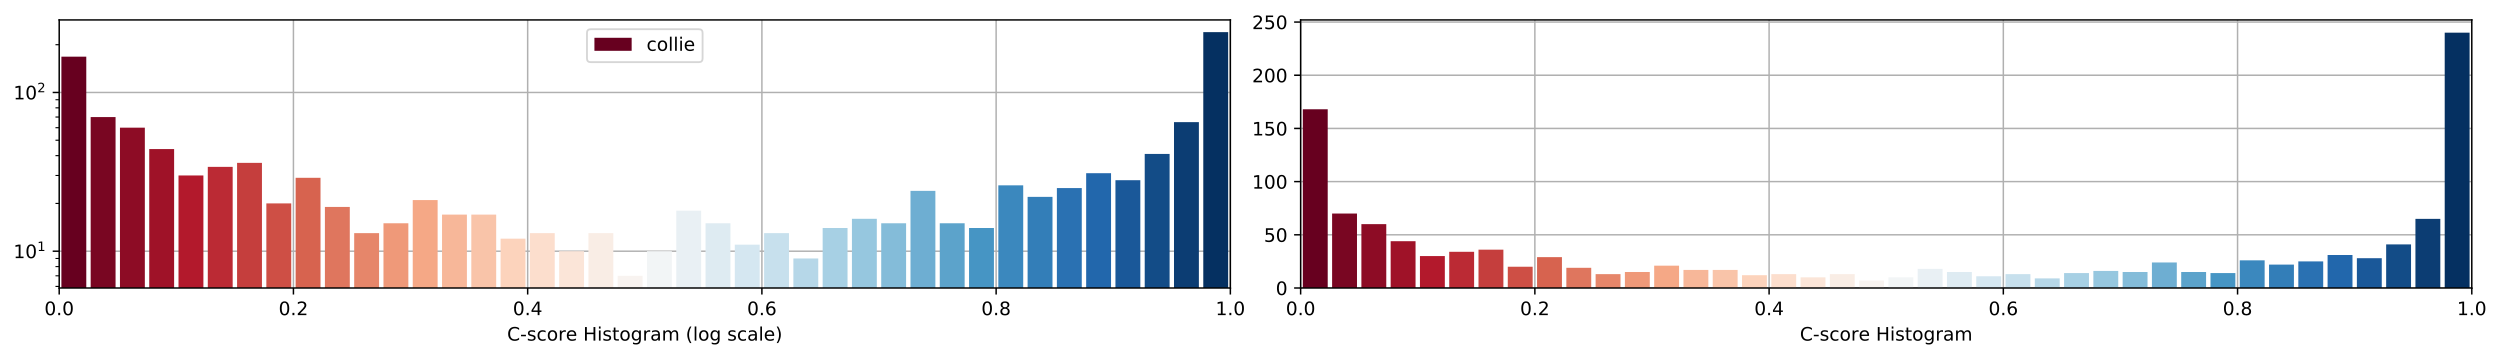 <?xml version="1.0" encoding="utf-8" standalone="no"?>
<!DOCTYPE svg PUBLIC "-//W3C//DTD SVG 1.1//EN"
  "http://www.w3.org/Graphics/SVG/1.1/DTD/svg11.dtd">
<!-- Created with matplotlib (https://matplotlib.org/) -->
<svg height="192.256pt" version="1.1" viewBox="0 0 1342.952 192.256" width="1342.952pt" xmlns="http://www.w3.org/2000/svg" xmlns:xlink="http://www.w3.org/1999/xlink">
 <defs>
  <style type="text/css">
*{stroke-linecap:butt;stroke-linejoin:round;}
  </style>
 </defs>
 <g id="figure_1">
  <g id="patch_1">
   <path d="M 0 192.256 
L 1342.952 192.256 
L 1342.952 0 
L 0 0 
z
" style="fill:#ffffff;"/>
  </g>
  <g id="axes_1">
   <g id="patch_2">
    <path d="M 31.8 154.7 
L 660.926 154.7 
L 660.926 10.7 
L 31.8 10.7 
z
" style="fill:#ffffff;"/>
   </g>
   <g id="matplotlib.axis_1">
    <g id="xtick_1">
     <g id="line2d_1">
      <path clip-path="url(#p047cbf5109)" d="M 31.8 154.7 
L 31.8 10.7 
" style="fill:none;stroke:#b0b0b0;stroke-linecap:square;stroke-width:0.8;"/>
     </g>
     <g id="line2d_2">
      <defs>
       <path d="M 0 0 
L 0 3.5 
" id="m7a14985258" style="stroke:#000000;stroke-width:0.8;"/>
      </defs>
      <g>
       <use style="stroke:#000000;stroke-width:0.8;" x="31.8" xlink:href="#m7a14985258" y="154.7"/>
      </g>
     </g>
     <g id="text_1">
      <!-- 0.0 -->
      <defs>
       <path d="M 31.781 66.406 
Q 24.172 66.406 20.328 58.906 
Q 16.5 51.422 16.5 36.375 
Q 16.5 21.391 20.328 13.891 
Q 24.172 6.391 31.781 6.391 
Q 39.453 6.391 43.281 13.891 
Q 47.125 21.391 47.125 36.375 
Q 47.125 51.422 43.281 58.906 
Q 39.453 66.406 31.781 66.406 
z
M 31.781 74.219 
Q 44.047 74.219 50.516 64.516 
Q 56.984 54.828 56.984 36.375 
Q 56.984 17.969 50.516 8.266 
Q 44.047 -1.422 31.781 -1.422 
Q 19.531 -1.422 13.062 8.266 
Q 6.594 17.969 6.594 36.375 
Q 6.594 54.828 13.062 64.516 
Q 19.531 74.219 31.781 74.219 
z
" id="DejaVuSans-48"/>
       <path d="M 10.688 12.406 
L 21 12.406 
L 21 0 
L 10.688 0 
z
" id="DejaVuSans-46"/>
      </defs>
      <g transform="translate(23.848 169.298)scale(0.1 -0.1)">
       <use xlink:href="#DejaVuSans-48"/>
       <use x="63.623" xlink:href="#DejaVuSans-46"/>
       <use x="95.41" xlink:href="#DejaVuSans-48"/>
      </g>
     </g>
    </g>
    <g id="xtick_2">
     <g id="line2d_3">
      <path clip-path="url(#p047cbf5109)" d="M 157.625 154.7 
L 157.625 10.7 
" style="fill:none;stroke:#b0b0b0;stroke-linecap:square;stroke-width:0.8;"/>
     </g>
     <g id="line2d_4">
      <g>
       <use style="stroke:#000000;stroke-width:0.8;" x="157.625" xlink:href="#m7a14985258" y="154.7"/>
      </g>
     </g>
     <g id="text_2">
      <!-- 0.2 -->
      <defs>
       <path d="M 19.188 8.297 
L 53.609 8.297 
L 53.609 0 
L 7.328 0 
L 7.328 8.297 
Q 12.938 14.109 22.625 23.891 
Q 32.328 33.688 34.812 36.531 
Q 39.547 41.844 41.422 45.531 
Q 43.312 49.219 43.312 52.781 
Q 43.312 58.594 39.234 62.25 
Q 35.156 65.922 28.609 65.922 
Q 23.969 65.922 18.812 64.312 
Q 13.672 62.703 7.812 59.422 
L 7.812 69.391 
Q 13.766 71.781 18.938 73 
Q 24.125 74.219 28.422 74.219 
Q 39.75 74.219 46.484 68.547 
Q 53.219 62.891 53.219 53.422 
Q 53.219 48.922 51.531 44.891 
Q 49.859 40.875 45.406 35.406 
Q 44.188 33.984 37.641 27.219 
Q 31.109 20.453 19.188 8.297 
z
" id="DejaVuSans-50"/>
      </defs>
      <g transform="translate(149.674 169.298)scale(0.1 -0.1)">
       <use xlink:href="#DejaVuSans-48"/>
       <use x="63.623" xlink:href="#DejaVuSans-46"/>
       <use x="95.41" xlink:href="#DejaVuSans-50"/>
      </g>
     </g>
    </g>
    <g id="xtick_3">
     <g id="line2d_5">
      <path clip-path="url(#p047cbf5109)" d="M 283.45 154.7 
L 283.45 10.7 
" style="fill:none;stroke:#b0b0b0;stroke-linecap:square;stroke-width:0.8;"/>
     </g>
     <g id="line2d_6">
      <g>
       <use style="stroke:#000000;stroke-width:0.8;" x="283.45" xlink:href="#m7a14985258" y="154.7"/>
      </g>
     </g>
     <g id="text_3">
      <!-- 0.4 -->
      <defs>
       <path d="M 37.797 64.312 
L 12.891 25.391 
L 37.797 25.391 
z
M 35.203 72.906 
L 47.609 72.906 
L 47.609 25.391 
L 58.016 25.391 
L 58.016 17.188 
L 47.609 17.188 
L 47.609 0 
L 37.797 0 
L 37.797 17.188 
L 4.891 17.188 
L 4.891 26.703 
z
" id="DejaVuSans-52"/>
      </defs>
      <g transform="translate(275.499 169.298)scale(0.1 -0.1)">
       <use xlink:href="#DejaVuSans-48"/>
       <use x="63.623" xlink:href="#DejaVuSans-46"/>
       <use x="95.41" xlink:href="#DejaVuSans-52"/>
      </g>
     </g>
    </g>
    <g id="xtick_4">
     <g id="line2d_7">
      <path clip-path="url(#p047cbf5109)" d="M 409.276 154.7 
L 409.276 10.7 
" style="fill:none;stroke:#b0b0b0;stroke-linecap:square;stroke-width:0.8;"/>
     </g>
     <g id="line2d_8">
      <g>
       <use style="stroke:#000000;stroke-width:0.8;" x="409.276" xlink:href="#m7a14985258" y="154.7"/>
      </g>
     </g>
     <g id="text_4">
      <!-- 0.6 -->
      <defs>
       <path d="M 33.016 40.375 
Q 26.375 40.375 22.484 35.828 
Q 18.609 31.297 18.609 23.391 
Q 18.609 15.531 22.484 10.953 
Q 26.375 6.391 33.016 6.391 
Q 39.656 6.391 43.531 10.953 
Q 47.406 15.531 47.406 23.391 
Q 47.406 31.297 43.531 35.828 
Q 39.656 40.375 33.016 40.375 
z
M 52.594 71.297 
L 52.594 62.312 
Q 48.875 64.062 45.094 64.984 
Q 41.312 65.922 37.594 65.922 
Q 27.828 65.922 22.672 59.328 
Q 17.531 52.734 16.797 39.406 
Q 19.672 43.656 24.016 45.922 
Q 28.375 48.188 33.594 48.188 
Q 44.578 48.188 50.953 41.516 
Q 57.328 34.859 57.328 23.391 
Q 57.328 12.156 50.688 5.359 
Q 44.047 -1.422 33.016 -1.422 
Q 20.359 -1.422 13.672 8.266 
Q 6.984 17.969 6.984 36.375 
Q 6.984 53.656 15.188 63.938 
Q 23.391 74.219 37.203 74.219 
Q 40.922 74.219 44.703 73.484 
Q 48.484 72.75 52.594 71.297 
z
" id="DejaVuSans-54"/>
      </defs>
      <g transform="translate(401.324 169.298)scale(0.1 -0.1)">
       <use xlink:href="#DejaVuSans-48"/>
       <use x="63.623" xlink:href="#DejaVuSans-46"/>
       <use x="95.41" xlink:href="#DejaVuSans-54"/>
      </g>
     </g>
    </g>
    <g id="xtick_5">
     <g id="line2d_9">
      <path clip-path="url(#p047cbf5109)" d="M 535.101 154.7 
L 535.101 10.7 
" style="fill:none;stroke:#b0b0b0;stroke-linecap:square;stroke-width:0.8;"/>
     </g>
     <g id="line2d_10">
      <g>
       <use style="stroke:#000000;stroke-width:0.8;" x="535.101" xlink:href="#m7a14985258" y="154.7"/>
      </g>
     </g>
     <g id="text_5">
      <!-- 0.8 -->
      <defs>
       <path d="M 31.781 34.625 
Q 24.75 34.625 20.719 30.859 
Q 16.703 27.094 16.703 20.516 
Q 16.703 13.922 20.719 10.156 
Q 24.75 6.391 31.781 6.391 
Q 38.812 6.391 42.859 10.172 
Q 46.922 13.969 46.922 20.516 
Q 46.922 27.094 42.891 30.859 
Q 38.875 34.625 31.781 34.625 
z
M 21.922 38.812 
Q 15.578 40.375 12.031 44.719 
Q 8.5 49.078 8.5 55.328 
Q 8.5 64.062 14.719 69.141 
Q 20.953 74.219 31.781 74.219 
Q 42.672 74.219 48.875 69.141 
Q 55.078 64.062 55.078 55.328 
Q 55.078 49.078 51.531 44.719 
Q 48 40.375 41.703 38.812 
Q 48.828 37.156 52.797 32.312 
Q 56.781 27.484 56.781 20.516 
Q 56.781 9.906 50.312 4.234 
Q 43.844 -1.422 31.781 -1.422 
Q 19.734 -1.422 13.25 4.234 
Q 6.781 9.906 6.781 20.516 
Q 6.781 27.484 10.781 32.312 
Q 14.797 37.156 21.922 38.812 
z
M 18.312 54.391 
Q 18.312 48.734 21.844 45.562 
Q 25.391 42.391 31.781 42.391 
Q 38.141 42.391 41.719 45.562 
Q 45.312 48.734 45.312 54.391 
Q 45.312 60.062 41.719 63.234 
Q 38.141 66.406 31.781 66.406 
Q 25.391 66.406 21.844 63.234 
Q 18.312 60.062 18.312 54.391 
z
" id="DejaVuSans-56"/>
      </defs>
      <g transform="translate(527.149 169.298)scale(0.1 -0.1)">
       <use xlink:href="#DejaVuSans-48"/>
       <use x="63.623" xlink:href="#DejaVuSans-46"/>
       <use x="95.41" xlink:href="#DejaVuSans-56"/>
      </g>
     </g>
    </g>
    <g id="xtick_6">
     <g id="line2d_11">
      <path clip-path="url(#p047cbf5109)" d="M 660.926 154.7 
L 660.926 10.7 
" style="fill:none;stroke:#b0b0b0;stroke-linecap:square;stroke-width:0.8;"/>
     </g>
     <g id="line2d_12">
      <g>
       <use style="stroke:#000000;stroke-width:0.8;" x="660.926" xlink:href="#m7a14985258" y="154.7"/>
      </g>
     </g>
     <g id="text_6">
      <!-- 1.0 -->
      <defs>
       <path d="M 12.406 8.297 
L 28.516 8.297 
L 28.516 63.922 
L 10.984 60.406 
L 10.984 69.391 
L 28.422 72.906 
L 38.281 72.906 
L 38.281 8.297 
L 54.391 8.297 
L 54.391 0 
L 12.406 0 
z
" id="DejaVuSans-49"/>
      </defs>
      <g transform="translate(652.975 169.298)scale(0.1 -0.1)">
       <use xlink:href="#DejaVuSans-49"/>
       <use x="63.623" xlink:href="#DejaVuSans-46"/>
       <use x="95.41" xlink:href="#DejaVuSans-48"/>
      </g>
     </g>
    </g>
    <g id="text_7">
     <!-- C-score Histogram (log scale) -->
     <defs>
      <path d="M 64.406 67.281 
L 64.406 56.891 
Q 59.422 61.531 53.781 63.812 
Q 48.141 66.109 41.797 66.109 
Q 29.297 66.109 22.656 58.469 
Q 16.016 50.828 16.016 36.375 
Q 16.016 21.969 22.656 14.328 
Q 29.297 6.688 41.797 6.688 
Q 48.141 6.688 53.781 8.984 
Q 59.422 11.281 64.406 15.922 
L 64.406 5.609 
Q 59.234 2.094 53.438 0.328 
Q 47.656 -1.422 41.219 -1.422 
Q 24.656 -1.422 15.125 8.703 
Q 5.609 18.844 5.609 36.375 
Q 5.609 53.953 15.125 64.078 
Q 24.656 74.219 41.219 74.219 
Q 47.75 74.219 53.531 72.484 
Q 59.328 70.75 64.406 67.281 
z
" id="DejaVuSans-67"/>
      <path d="M 4.891 31.391 
L 31.203 31.391 
L 31.203 23.391 
L 4.891 23.391 
z
" id="DejaVuSans-45"/>
      <path d="M 44.281 53.078 
L 44.281 44.578 
Q 40.484 46.531 36.375 47.5 
Q 32.281 48.484 27.875 48.484 
Q 21.188 48.484 17.844 46.438 
Q 14.5 44.391 14.5 40.281 
Q 14.5 37.156 16.891 35.375 
Q 19.281 33.594 26.516 31.984 
L 29.594 31.297 
Q 39.156 29.25 43.188 25.516 
Q 47.219 21.781 47.219 15.094 
Q 47.219 7.469 41.188 3.016 
Q 35.156 -1.422 24.609 -1.422 
Q 20.219 -1.422 15.453 -0.562 
Q 10.688 0.297 5.422 2 
L 5.422 11.281 
Q 10.406 8.688 15.234 7.391 
Q 20.062 6.109 24.812 6.109 
Q 31.156 6.109 34.562 8.281 
Q 37.984 10.453 37.984 14.406 
Q 37.984 18.062 35.516 20.016 
Q 33.062 21.969 24.703 23.781 
L 21.578 24.516 
Q 13.234 26.266 9.516 29.906 
Q 5.812 33.547 5.812 39.891 
Q 5.812 47.609 11.281 51.797 
Q 16.75 56 26.812 56 
Q 31.781 56 36.172 55.266 
Q 40.578 54.547 44.281 53.078 
z
" id="DejaVuSans-115"/>
      <path d="M 48.781 52.594 
L 48.781 44.188 
Q 44.969 46.297 41.141 47.344 
Q 37.312 48.391 33.406 48.391 
Q 24.656 48.391 19.812 42.844 
Q 14.984 37.312 14.984 27.297 
Q 14.984 17.281 19.812 11.734 
Q 24.656 6.203 33.406 6.203 
Q 37.312 6.203 41.141 7.25 
Q 44.969 8.297 48.781 10.406 
L 48.781 2.094 
Q 45.016 0.344 40.984 -0.531 
Q 36.969 -1.422 32.422 -1.422 
Q 20.062 -1.422 12.781 6.344 
Q 5.516 14.109 5.516 27.297 
Q 5.516 40.672 12.859 48.328 
Q 20.219 56 33.016 56 
Q 37.156 56 41.109 55.141 
Q 45.062 54.297 48.781 52.594 
z
" id="DejaVuSans-99"/>
      <path d="M 30.609 48.391 
Q 23.391 48.391 19.188 42.75 
Q 14.984 37.109 14.984 27.297 
Q 14.984 17.484 19.156 11.844 
Q 23.344 6.203 30.609 6.203 
Q 37.797 6.203 41.984 11.859 
Q 46.188 17.531 46.188 27.297 
Q 46.188 37.016 41.984 42.703 
Q 37.797 48.391 30.609 48.391 
z
M 30.609 56 
Q 42.328 56 49.016 48.375 
Q 55.719 40.766 55.719 27.297 
Q 55.719 13.875 49.016 6.219 
Q 42.328 -1.422 30.609 -1.422 
Q 18.844 -1.422 12.172 6.219 
Q 5.516 13.875 5.516 27.297 
Q 5.516 40.766 12.172 48.375 
Q 18.844 56 30.609 56 
z
" id="DejaVuSans-111"/>
      <path d="M 41.109 46.297 
Q 39.594 47.172 37.812 47.578 
Q 36.031 48 33.891 48 
Q 26.266 48 22.188 43.047 
Q 18.109 38.094 18.109 28.812 
L 18.109 0 
L 9.078 0 
L 9.078 54.688 
L 18.109 54.688 
L 18.109 46.188 
Q 20.953 51.172 25.484 53.578 
Q 30.031 56 36.531 56 
Q 37.453 56 38.578 55.875 
Q 39.703 55.766 41.062 55.516 
z
" id="DejaVuSans-114"/>
      <path d="M 56.203 29.594 
L 56.203 25.203 
L 14.891 25.203 
Q 15.484 15.922 20.484 11.062 
Q 25.484 6.203 34.422 6.203 
Q 39.594 6.203 44.453 7.469 
Q 49.312 8.734 54.109 11.281 
L 54.109 2.781 
Q 49.266 0.734 44.188 -0.344 
Q 39.109 -1.422 33.891 -1.422 
Q 20.797 -1.422 13.156 6.188 
Q 5.516 13.812 5.516 26.812 
Q 5.516 40.234 12.766 48.109 
Q 20.016 56 32.328 56 
Q 43.359 56 49.781 48.891 
Q 56.203 41.797 56.203 29.594 
z
M 47.219 32.234 
Q 47.125 39.594 43.094 43.984 
Q 39.062 48.391 32.422 48.391 
Q 24.906 48.391 20.391 44.141 
Q 15.875 39.891 15.188 32.172 
z
" id="DejaVuSans-101"/>
      <path id="DejaVuSans-32"/>
      <path d="M 9.812 72.906 
L 19.672 72.906 
L 19.672 43.016 
L 55.516 43.016 
L 55.516 72.906 
L 65.375 72.906 
L 65.375 0 
L 55.516 0 
L 55.516 34.719 
L 19.672 34.719 
L 19.672 0 
L 9.812 0 
z
" id="DejaVuSans-72"/>
      <path d="M 9.422 54.688 
L 18.406 54.688 
L 18.406 0 
L 9.422 0 
z
M 9.422 75.984 
L 18.406 75.984 
L 18.406 64.594 
L 9.422 64.594 
z
" id="DejaVuSans-105"/>
      <path d="M 18.312 70.219 
L 18.312 54.688 
L 36.812 54.688 
L 36.812 47.703 
L 18.312 47.703 
L 18.312 18.016 
Q 18.312 11.328 20.141 9.422 
Q 21.969 7.516 27.594 7.516 
L 36.812 7.516 
L 36.812 0 
L 27.594 0 
Q 17.188 0 13.234 3.875 
Q 9.281 7.766 9.281 18.016 
L 9.281 47.703 
L 2.688 47.703 
L 2.688 54.688 
L 9.281 54.688 
L 9.281 70.219 
z
" id="DejaVuSans-116"/>
      <path d="M 45.406 27.984 
Q 45.406 37.75 41.375 43.109 
Q 37.359 48.484 30.078 48.484 
Q 22.859 48.484 18.828 43.109 
Q 14.797 37.75 14.797 27.984 
Q 14.797 18.266 18.828 12.891 
Q 22.859 7.516 30.078 7.516 
Q 37.359 7.516 41.375 12.891 
Q 45.406 18.266 45.406 27.984 
z
M 54.391 6.781 
Q 54.391 -7.172 48.188 -13.984 
Q 42 -20.797 29.203 -20.797 
Q 24.469 -20.797 20.266 -20.094 
Q 16.062 -19.391 12.109 -17.922 
L 12.109 -9.188 
Q 16.062 -11.328 19.922 -12.344 
Q 23.781 -13.375 27.781 -13.375 
Q 36.625 -13.375 41.016 -8.766 
Q 45.406 -4.156 45.406 5.172 
L 45.406 9.625 
Q 42.625 4.781 38.281 2.391 
Q 33.938 0 27.875 0 
Q 17.828 0 11.672 7.656 
Q 5.516 15.328 5.516 27.984 
Q 5.516 40.672 11.672 48.328 
Q 17.828 56 27.875 56 
Q 33.938 56 38.281 53.609 
Q 42.625 51.219 45.406 46.391 
L 45.406 54.688 
L 54.391 54.688 
z
" id="DejaVuSans-103"/>
      <path d="M 34.281 27.484 
Q 23.391 27.484 19.188 25 
Q 14.984 22.516 14.984 16.5 
Q 14.984 11.719 18.141 8.906 
Q 21.297 6.109 26.703 6.109 
Q 34.188 6.109 38.703 11.406 
Q 43.219 16.703 43.219 25.484 
L 43.219 27.484 
z
M 52.203 31.203 
L 52.203 0 
L 43.219 0 
L 43.219 8.297 
Q 40.141 3.328 35.547 0.953 
Q 30.953 -1.422 24.312 -1.422 
Q 15.922 -1.422 10.953 3.297 
Q 6 8.016 6 15.922 
Q 6 25.141 12.172 29.828 
Q 18.359 34.516 30.609 34.516 
L 43.219 34.516 
L 43.219 35.406 
Q 43.219 41.609 39.141 45 
Q 35.062 48.391 27.688 48.391 
Q 23 48.391 18.547 47.266 
Q 14.109 46.141 10.016 43.891 
L 10.016 52.203 
Q 14.938 54.109 19.578 55.047 
Q 24.219 56 28.609 56 
Q 40.484 56 46.344 49.844 
Q 52.203 43.703 52.203 31.203 
z
" id="DejaVuSans-97"/>
      <path d="M 52 44.188 
Q 55.375 50.25 60.062 53.125 
Q 64.75 56 71.094 56 
Q 79.641 56 84.281 50.016 
Q 88.922 44.047 88.922 33.016 
L 88.922 0 
L 79.891 0 
L 79.891 32.719 
Q 79.891 40.578 77.094 44.375 
Q 74.312 48.188 68.609 48.188 
Q 61.625 48.188 57.562 43.547 
Q 53.516 38.922 53.516 30.906 
L 53.516 0 
L 44.484 0 
L 44.484 32.719 
Q 44.484 40.625 41.703 44.406 
Q 38.922 48.188 33.109 48.188 
Q 26.219 48.188 22.156 43.531 
Q 18.109 38.875 18.109 30.906 
L 18.109 0 
L 9.078 0 
L 9.078 54.688 
L 18.109 54.688 
L 18.109 46.188 
Q 21.188 51.219 25.484 53.609 
Q 29.781 56 35.688 56 
Q 41.656 56 45.828 52.969 
Q 50 49.953 52 44.188 
z
" id="DejaVuSans-109"/>
      <path d="M 31 75.875 
Q 24.469 64.656 21.281 53.656 
Q 18.109 42.672 18.109 31.391 
Q 18.109 20.125 21.312 9.062 
Q 24.516 -2 31 -13.188 
L 23.188 -13.188 
Q 15.875 -1.703 12.234 9.375 
Q 8.594 20.453 8.594 31.391 
Q 8.594 42.281 12.203 53.312 
Q 15.828 64.359 23.188 75.875 
z
" id="DejaVuSans-40"/>
      <path d="M 9.422 75.984 
L 18.406 75.984 
L 18.406 0 
L 9.422 0 
z
" id="DejaVuSans-108"/>
      <path d="M 8.016 75.875 
L 15.828 75.875 
Q 23.141 64.359 26.781 53.312 
Q 30.422 42.281 30.422 31.391 
Q 30.422 20.453 26.781 9.375 
Q 23.141 -1.703 15.828 -13.188 
L 8.016 -13.188 
Q 14.5 -2 17.703 9.062 
Q 20.906 20.125 20.906 31.391 
Q 20.906 42.672 17.703 53.656 
Q 14.5 64.656 8.016 75.875 
z
" id="DejaVuSans-41"/>
     </defs>
     <g transform="translate(272.412 182.977)scale(0.1 -0.1)">
      <use xlink:href="#DejaVuSans-67"/>
      <use x="69.824" xlink:href="#DejaVuSans-45"/>
      <use x="105.908" xlink:href="#DejaVuSans-115"/>
      <use x="158.008" xlink:href="#DejaVuSans-99"/>
      <use x="212.988" xlink:href="#DejaVuSans-111"/>
      <use x="274.17" xlink:href="#DejaVuSans-114"/>
      <use x="315.252" xlink:href="#DejaVuSans-101"/>
      <use x="376.775" xlink:href="#DejaVuSans-32"/>
      <use x="408.562" xlink:href="#DejaVuSans-72"/>
      <use x="483.758" xlink:href="#DejaVuSans-105"/>
      <use x="511.541" xlink:href="#DejaVuSans-115"/>
      <use x="563.641" xlink:href="#DejaVuSans-116"/>
      <use x="602.85" xlink:href="#DejaVuSans-111"/>
      <use x="664.031" xlink:href="#DejaVuSans-103"/>
      <use x="727.508" xlink:href="#DejaVuSans-114"/>
      <use x="768.621" xlink:href="#DejaVuSans-97"/>
      <use x="829.9" xlink:href="#DejaVuSans-109"/>
      <use x="927.312" xlink:href="#DejaVuSans-32"/>
      <use x="959.1" xlink:href="#DejaVuSans-40"/>
      <use x="998.113" xlink:href="#DejaVuSans-108"/>
      <use x="1025.896" xlink:href="#DejaVuSans-111"/>
      <use x="1087.078" xlink:href="#DejaVuSans-103"/>
      <use x="1150.555" xlink:href="#DejaVuSans-32"/>
      <use x="1182.342" xlink:href="#DejaVuSans-115"/>
      <use x="1234.441" xlink:href="#DejaVuSans-99"/>
      <use x="1289.422" xlink:href="#DejaVuSans-97"/>
      <use x="1350.701" xlink:href="#DejaVuSans-108"/>
      <use x="1378.484" xlink:href="#DejaVuSans-101"/>
      <use x="1440.008" xlink:href="#DejaVuSans-41"/>
     </g>
    </g>
   </g>
   <g id="matplotlib.axis_2">
    <g id="ytick_1">
     <g id="line2d_13">
      <path clip-path="url(#p047cbf5109)" d="M 31.8 134.945 
L 660.926 134.945 
" style="fill:none;stroke:#b0b0b0;stroke-linecap:square;stroke-width:0.8;"/>
     </g>
     <g id="line2d_14">
      <defs>
       <path d="M 0 0 
L -3.5 0 
" id="mf0b99769c7" style="stroke:#000000;stroke-width:0.8;"/>
      </defs>
      <g>
       <use style="stroke:#000000;stroke-width:0.8;" x="31.8" xlink:href="#mf0b99769c7" y="134.945"/>
      </g>
     </g>
     <g id="text_8">
      <!-- $\mathdefault{10^{1}}$ -->
      <g transform="translate(7.2 138.744)scale(0.1 -0.1)">
       <use transform="translate(0 0.684)" xlink:href="#DejaVuSans-49"/>
       <use transform="translate(63.623 0.684)" xlink:href="#DejaVuSans-48"/>
       <use transform="translate(128.203 38.966)scale(0.7)" xlink:href="#DejaVuSans-49"/>
      </g>
     </g>
    </g>
    <g id="ytick_2">
     <g id="line2d_15">
      <path clip-path="url(#p047cbf5109)" d="M 31.8 49.669 
L 660.926 49.669 
" style="fill:none;stroke:#b0b0b0;stroke-linecap:square;stroke-width:0.8;"/>
     </g>
     <g id="line2d_16">
      <g>
       <use style="stroke:#000000;stroke-width:0.8;" x="31.8" xlink:href="#mf0b99769c7" y="49.669"/>
      </g>
     </g>
     <g id="text_9">
      <!-- $\mathdefault{10^{2}}$ -->
      <g transform="translate(7.2 53.468)scale(0.1 -0.1)">
       <use transform="translate(0 0.766)" xlink:href="#DejaVuSans-49"/>
       <use transform="translate(63.623 0.766)" xlink:href="#DejaVuSans-48"/>
       <use transform="translate(128.203 39.047)scale(0.7)" xlink:href="#DejaVuSans-50"/>
      </g>
     </g>
    </g>
    <g id="ytick_3">
     <g id="line2d_17">
      <defs>
       <path d="M 0 0 
L -2 0 
" id="m42fe45d1a4" style="stroke:#000000;stroke-width:0.6;"/>
      </defs>
      <g>
       <use style="stroke:#000000;stroke-width:0.6;" x="31.8" xlink:href="#m42fe45d1a4" y="153.864"/>
      </g>
     </g>
    </g>
    <g id="ytick_4">
     <g id="line2d_18">
      <g>
       <use style="stroke:#000000;stroke-width:0.6;" x="31.8" xlink:href="#m42fe45d1a4" y="148.155"/>
      </g>
     </g>
    </g>
    <g id="ytick_5">
     <g id="line2d_19">
      <g>
       <use style="stroke:#000000;stroke-width:0.6;" x="31.8" xlink:href="#m42fe45d1a4" y="143.209"/>
      </g>
     </g>
    </g>
    <g id="ytick_6">
     <g id="line2d_20">
      <g>
       <use style="stroke:#000000;stroke-width:0.6;" x="31.8" xlink:href="#m42fe45d1a4" y="138.847"/>
      </g>
     </g>
    </g>
    <g id="ytick_7">
     <g id="line2d_21">
      <g>
       <use style="stroke:#000000;stroke-width:0.6;" x="31.8" xlink:href="#m42fe45d1a4" y="109.274"/>
      </g>
     </g>
    </g>
    <g id="ytick_8">
     <g id="line2d_22">
      <g>
       <use style="stroke:#000000;stroke-width:0.6;" x="31.8" xlink:href="#m42fe45d1a4" y="94.258"/>
      </g>
     </g>
    </g>
    <g id="ytick_9">
     <g id="line2d_23">
      <g>
       <use style="stroke:#000000;stroke-width:0.6;" x="31.8" xlink:href="#m42fe45d1a4" y="83.603"/>
      </g>
     </g>
    </g>
    <g id="ytick_10">
     <g id="line2d_24">
      <g>
       <use style="stroke:#000000;stroke-width:0.6;" x="31.8" xlink:href="#m42fe45d1a4" y="75.339"/>
      </g>
     </g>
    </g>
    <g id="ytick_11">
     <g id="line2d_25">
      <g>
       <use style="stroke:#000000;stroke-width:0.6;" x="31.8" xlink:href="#m42fe45d1a4" y="68.587"/>
      </g>
     </g>
    </g>
    <g id="ytick_12">
     <g id="line2d_26">
      <g>
       <use style="stroke:#000000;stroke-width:0.6;" x="31.8" xlink:href="#m42fe45d1a4" y="62.878"/>
      </g>
     </g>
    </g>
    <g id="ytick_13">
     <g id="line2d_27">
      <g>
       <use style="stroke:#000000;stroke-width:0.6;" x="31.8" xlink:href="#m42fe45d1a4" y="57.933"/>
      </g>
     </g>
    </g>
    <g id="ytick_14">
     <g id="line2d_28">
      <g>
       <use style="stroke:#000000;stroke-width:0.6;" x="31.8" xlink:href="#m42fe45d1a4" y="53.571"/>
      </g>
     </g>
    </g>
    <g id="ytick_15">
     <g id="line2d_29">
      <g>
       <use style="stroke:#000000;stroke-width:0.6;" x="31.8" xlink:href="#m42fe45d1a4" y="23.998"/>
      </g>
     </g>
    </g>
   </g>
   <g id="patch_3">
    <path clip-path="url(#p047cbf5109)" d="M 32.98 85496.728 
L 46.349 85496.728 
L 46.349 30.455 
L 32.98 30.455 
z
" style="fill:#67001f;"/>
   </g>
   <g id="patch_4">
    <path clip-path="url(#p047cbf5109)" d="M 48.708 85496.728 
L 62.077 85496.728 
L 62.077 62.878 
L 48.708 62.878 
z
" style="fill:#790622;"/>
   </g>
   <g id="patch_5">
    <path clip-path="url(#p047cbf5109)" d="M 64.436 85496.728 
L 77.805 85496.728 
L 77.805 68.587 
L 64.436 68.587 
z
" style="fill:#8d0c25;"/>
   </g>
   <g id="patch_6">
    <path clip-path="url(#p047cbf5109)" d="M 80.164 85496.728 
L 93.533 85496.728 
L 93.533 80.074 
L 80.164 80.074 
z
" style="fill:#9f1228;"/>
   </g>
   <g id="patch_7">
    <path clip-path="url(#p047cbf5109)" d="M 95.892 85496.728 
L 109.261 85496.728 
L 109.261 94.258 
L 95.892 94.258 
z
" style="fill:#b3192c;"/>
   </g>
   <g id="patch_8">
    <path clip-path="url(#p047cbf5109)" d="M 111.62 85496.728 
L 124.989 85496.728 
L 124.989 89.622 
L 111.62 89.622 
z
" style="fill:#bb2a34;"/>
   </g>
   <g id="patch_9">
    <path clip-path="url(#p047cbf5109)" d="M 127.349 85496.728 
L 140.717 85496.728 
L 140.717 87.506 
L 127.349 87.506 
z
" style="fill:#c53e3d;"/>
   </g>
   <g id="patch_10">
    <path clip-path="url(#p047cbf5109)" d="M 143.077 85496.728 
L 156.446 85496.728 
L 156.446 109.274 
L 143.077 109.274 
z
" style="fill:#ce4f45;"/>
   </g>
   <g id="patch_11">
    <path clip-path="url(#p047cbf5109)" d="M 158.805 85496.728 
L 172.174 85496.728 
L 172.174 95.513 
L 158.805 95.513 
z
" style="fill:#d7634f;"/>
   </g>
   <g id="patch_12">
    <path clip-path="url(#p047cbf5109)" d="M 174.533 85496.728 
L 187.902 85496.728 
L 187.902 111.174 
L 174.533 111.174 
z
" style="fill:#df765e;"/>
   </g>
   <g id="patch_13">
    <path clip-path="url(#p047cbf5109)" d="M 190.261 85496.728 
L 203.63 85496.728 
L 203.63 125.228 
L 190.261 125.228 
z
" style="fill:#e6866a;"/>
   </g>
   <g id="patch_14">
    <path clip-path="url(#p047cbf5109)" d="M 205.989 85496.728 
L 219.358 85496.728 
L 219.358 119.929 
L 205.989 119.929 
z
" style="fill:#ef9979;"/>
   </g>
   <g id="patch_15">
    <path clip-path="url(#p047cbf5109)" d="M 221.717 85496.728 
L 235.086 85496.728 
L 235.086 107.467 
L 221.717 107.467 
z
" style="fill:#f5a886;"/>
   </g>
   <g id="patch_16">
    <path clip-path="url(#p047cbf5109)" d="M 237.446 85496.728 
L 250.815 85496.728 
L 250.815 115.293 
L 237.446 115.293 
z
" style="fill:#f7b799;"/>
   </g>
   <g id="patch_17">
    <path clip-path="url(#p047cbf5109)" d="M 253.174 85496.728 
L 266.543 85496.728 
L 266.543 115.293 
L 253.174 115.293 
z
" style="fill:#f9c4a9;"/>
   </g>
   <g id="patch_18">
    <path clip-path="url(#p047cbf5109)" d="M 268.902 85496.728 
L 282.271 85496.728 
L 282.271 128.193 
L 268.902 128.193 
z
" style="fill:#fcd3bc;"/>
   </g>
   <g id="patch_19">
    <path clip-path="url(#p047cbf5109)" d="M 284.63 85496.728 
L 297.999 85496.728 
L 297.999 125.228 
L 284.63 125.228 
z
" style="fill:#fcdecd;"/>
   </g>
   <g id="patch_20">
    <path clip-path="url(#p047cbf5109)" d="M 300.358 85496.728 
L 313.727 85496.728 
L 313.727 134.945 
L 300.358 134.945 
z
" style="fill:#fbe5d8;"/>
   </g>
   <g id="patch_21">
    <path clip-path="url(#p047cbf5109)" d="M 316.086 85496.728 
L 329.455 85496.728 
L 329.455 125.228 
L 316.086 125.228 
z
" style="fill:#f9ede5;"/>
   </g>
   <g id="patch_22">
    <path clip-path="url(#p047cbf5109)" d="M 331.815 85496.728 
L 345.183 85496.728 
L 345.183 148.155 
L 331.815 148.155 
z
" style="fill:#f8f3f0;"/>
   </g>
   <g id="patch_23">
    <path clip-path="url(#p047cbf5109)" d="M 347.543 85496.728 
L 360.912 85496.728 
L 360.912 134.945 
L 347.543 134.945 
z
" style="fill:#f2f5f6;"/>
   </g>
   <g id="patch_24">
    <path clip-path="url(#p047cbf5109)" d="M 363.271 85496.728 
L 376.64 85496.728 
L 376.64 113.176 
L 363.271 113.176 
z
" style="fill:#e9f0f4;"/>
   </g>
   <g id="patch_25">
    <path clip-path="url(#p047cbf5109)" d="M 378.999 85496.728 
L 392.368 85496.728 
L 392.368 119.929 
L 378.999 119.929 
z
" style="fill:#deebf2;"/>
   </g>
   <g id="patch_26">
    <path clip-path="url(#p047cbf5109)" d="M 394.727 85496.728 
L 408.096 85496.728 
L 408.096 131.415 
L 394.727 131.415 
z
" style="fill:#d5e7f1;"/>
   </g>
   <g id="patch_27">
    <path clip-path="url(#p047cbf5109)" d="M 410.455 85496.728 
L 423.824 85496.728 
L 423.824 125.228 
L 410.455 125.228 
z
" style="fill:#c7e0ed;"/>
   </g>
   <g id="patch_28">
    <path clip-path="url(#p047cbf5109)" d="M 426.183 85496.728 
L 439.552 85496.728 
L 439.552 138.847 
L 426.183 138.847 
z
" style="fill:#b6d7e8;"/>
   </g>
   <g id="patch_29">
    <path clip-path="url(#p047cbf5109)" d="M 441.912 85496.728 
L 455.281 85496.728 
L 455.281 122.484 
L 441.912 122.484 
z
" style="fill:#a7d0e4;"/>
   </g>
   <g id="patch_30">
    <path clip-path="url(#p047cbf5109)" d="M 457.64 85496.728 
L 471.009 85496.728 
L 471.009 117.538 
L 457.64 117.538 
z
" style="fill:#96c7df;"/>
   </g>
   <g id="patch_31">
    <path clip-path="url(#p047cbf5109)" d="M 473.368 85496.728 
L 486.737 85496.728 
L 486.737 119.929 
L 473.368 119.929 
z
" style="fill:#84bcd9;"/>
   </g>
   <g id="patch_32">
    <path clip-path="url(#p047cbf5109)" d="M 489.096 85496.728 
L 502.465 85496.728 
L 502.465 102.522 
L 489.096 102.522 
z
" style="fill:#6eaed2;"/>
   </g>
   <g id="patch_33">
    <path clip-path="url(#p047cbf5109)" d="M 504.824 85496.728 
L 518.193 85496.728 
L 518.193 119.929 
L 504.824 119.929 
z
" style="fill:#5ca3cb;"/>
   </g>
   <g id="patch_34">
    <path clip-path="url(#p047cbf5109)" d="M 520.552 85496.728 
L 533.921 85496.728 
L 533.921 122.484 
L 520.552 122.484 
z
" style="fill:#4695c4;"/>
   </g>
   <g id="patch_35">
    <path clip-path="url(#p047cbf5109)" d="M 536.281 85496.728 
L 549.65 85496.728 
L 549.65 99.558 
L 536.281 99.558 
z
" style="fill:#3b88be;"/>
   </g>
   <g id="patch_36">
    <path clip-path="url(#p047cbf5109)" d="M 552.009 85496.728 
L 565.378 85496.728 
L 565.378 105.744 
L 552.009 105.744 
z
" style="fill:#337eb8;"/>
   </g>
   <g id="patch_37">
    <path clip-path="url(#p047cbf5109)" d="M 567.737 85496.728 
L 581.106 85496.728 
L 581.106 101.01 
L 567.737 101.01 
z
" style="fill:#2a71b2;"/>
   </g>
   <g id="patch_38">
    <path clip-path="url(#p047cbf5109)" d="M 583.465 85496.728 
L 596.834 85496.728 
L 596.834 93.043 
L 583.465 93.043 
z
" style="fill:#2267ac;"/>
   </g>
   <g id="patch_39">
    <path clip-path="url(#p047cbf5109)" d="M 599.193 85496.728 
L 612.562 85496.728 
L 612.562 96.813 
L 599.193 96.813 
z
" style="fill:#1a5899;"/>
   </g>
   <g id="patch_40">
    <path clip-path="url(#p047cbf5109)" d="M 614.921 85496.728 
L 628.29 85496.728 
L 628.29 82.689 
L 614.921 82.689 
z
" style="fill:#134c87;"/>
   </g>
   <g id="patch_41">
    <path clip-path="url(#p047cbf5109)" d="M 630.65 85496.728 
L 644.018 85496.728 
L 644.018 65.623 
L 630.65 65.623 
z
" style="fill:#0c3d73;"/>
   </g>
   <g id="patch_42">
    <path clip-path="url(#p047cbf5109)" d="M 646.378 85496.728 
L 659.747 85496.728 
L 659.747 17.245 
L 646.378 17.245 
z
" style="fill:#053061;"/>
   </g>
   <g id="patch_43">
    <path d="M 31.8 154.7 
L 31.8 10.7 
" style="fill:none;stroke:#000000;stroke-linecap:square;stroke-linejoin:miter;stroke-width:0.8;"/>
   </g>
   <g id="patch_44">
    <path d="M 660.926 154.7 
L 660.926 10.7 
" style="fill:none;stroke:#000000;stroke-linecap:square;stroke-linejoin:miter;stroke-width:0.8;"/>
   </g>
   <g id="patch_45">
    <path d="M 31.8 154.7 
L 660.926 154.7 
" style="fill:none;stroke:#000000;stroke-linecap:square;stroke-linejoin:miter;stroke-width:0.8;"/>
   </g>
   <g id="patch_46">
    <path d="M 31.8 10.7 
L 660.926 10.7 
" style="fill:none;stroke:#000000;stroke-linecap:square;stroke-linejoin:miter;stroke-width:0.8;"/>
   </g>
   <g id="legend_1">
    <g id="patch_47">
     <path d="M 317.311 33.378 
L 375.415 33.378 
Q 377.415 33.378 377.415 31.378 
L 377.415 17.7 
Q 377.415 15.7 375.415 15.7 
L 317.311 15.7 
Q 315.311 15.7 315.311 17.7 
L 315.311 31.378 
Q 315.311 33.378 317.311 33.378 
z
" style="fill:#ffffff;opacity:0.8;stroke:#cccccc;stroke-linejoin:miter;"/>
    </g>
    <g id="patch_48">
     <path d="M 319.311 27.298 
L 339.311 27.298 
L 339.311 20.298 
L 319.311 20.298 
z
" style="fill:#67001f;"/>
    </g>
    <g id="text_10">
     <!-- collie -->
     <g transform="translate(347.311 27.298)scale(0.1 -0.1)">
      <use xlink:href="#DejaVuSans-99"/>
      <use x="54.98" xlink:href="#DejaVuSans-111"/>
      <use x="116.162" xlink:href="#DejaVuSans-108"/>
      <use x="143.945" xlink:href="#DejaVuSans-108"/>
      <use x="171.729" xlink:href="#DejaVuSans-105"/>
      <use x="199.512" xlink:href="#DejaVuSans-101"/>
     </g>
    </g>
   </g>
  </g>
  <g id="axes_2">
   <g id="patch_49">
    <path d="M 698.674 154.7 
L 1327.8 154.7 
L 1327.8 10.7 
L 698.674 10.7 
z
" style="fill:#ffffff;"/>
   </g>
   <g id="matplotlib.axis_3">
    <g id="xtick_7">
     <g id="line2d_30">
      <path clip-path="url(#pc21ea365df)" d="M 698.674 154.7 
L 698.674 10.7 
" style="fill:none;stroke:#b0b0b0;stroke-linecap:square;stroke-width:0.8;"/>
     </g>
     <g id="line2d_31">
      <g>
       <use style="stroke:#000000;stroke-width:0.8;" x="698.674" xlink:href="#m7a14985258" y="154.7"/>
      </g>
     </g>
     <g id="text_11">
      <!-- 0.0 -->
      <g transform="translate(690.722 169.298)scale(0.1 -0.1)">
       <use xlink:href="#DejaVuSans-48"/>
       <use x="63.623" xlink:href="#DejaVuSans-46"/>
       <use x="95.41" xlink:href="#DejaVuSans-48"/>
      </g>
     </g>
    </g>
    <g id="xtick_8">
     <g id="line2d_32">
      <path clip-path="url(#pc21ea365df)" d="M 824.499 154.7 
L 824.499 10.7 
" style="fill:none;stroke:#b0b0b0;stroke-linecap:square;stroke-width:0.8;"/>
     </g>
     <g id="line2d_33">
      <g>
       <use style="stroke:#000000;stroke-width:0.8;" x="824.499" xlink:href="#m7a14985258" y="154.7"/>
      </g>
     </g>
     <g id="text_12">
      <!-- 0.2 -->
      <g transform="translate(816.547 169.298)scale(0.1 -0.1)">
       <use xlink:href="#DejaVuSans-48"/>
       <use x="63.623" xlink:href="#DejaVuSans-46"/>
       <use x="95.41" xlink:href="#DejaVuSans-50"/>
      </g>
     </g>
    </g>
    <g id="xtick_9">
     <g id="line2d_34">
      <path clip-path="url(#pc21ea365df)" d="M 950.324 154.7 
L 950.324 10.7 
" style="fill:none;stroke:#b0b0b0;stroke-linecap:square;stroke-width:0.8;"/>
     </g>
     <g id="line2d_35">
      <g>
       <use style="stroke:#000000;stroke-width:0.8;" x="950.324" xlink:href="#m7a14985258" y="154.7"/>
      </g>
     </g>
     <g id="text_13">
      <!-- 0.4 -->
      <g transform="translate(942.373 169.298)scale(0.1 -0.1)">
       <use xlink:href="#DejaVuSans-48"/>
       <use x="63.623" xlink:href="#DejaVuSans-46"/>
       <use x="95.41" xlink:href="#DejaVuSans-52"/>
      </g>
     </g>
    </g>
    <g id="xtick_10">
     <g id="line2d_36">
      <path clip-path="url(#pc21ea365df)" d="M 1076.15 154.7 
L 1076.15 10.7 
" style="fill:none;stroke:#b0b0b0;stroke-linecap:square;stroke-width:0.8;"/>
     </g>
     <g id="line2d_37">
      <g>
       <use style="stroke:#000000;stroke-width:0.8;" x="1076.15" xlink:href="#m7a14985258" y="154.7"/>
      </g>
     </g>
     <g id="text_14">
      <!-- 0.6 -->
      <g transform="translate(1068.198 169.298)scale(0.1 -0.1)">
       <use xlink:href="#DejaVuSans-48"/>
       <use x="63.623" xlink:href="#DejaVuSans-46"/>
       <use x="95.41" xlink:href="#DejaVuSans-54"/>
      </g>
     </g>
    </g>
    <g id="xtick_11">
     <g id="line2d_38">
      <path clip-path="url(#pc21ea365df)" d="M 1201.975 154.7 
L 1201.975 10.7 
" style="fill:none;stroke:#b0b0b0;stroke-linecap:square;stroke-width:0.8;"/>
     </g>
     <g id="line2d_39">
      <g>
       <use style="stroke:#000000;stroke-width:0.8;" x="1201.975" xlink:href="#m7a14985258" y="154.7"/>
      </g>
     </g>
     <g id="text_15">
      <!-- 0.8 -->
      <g transform="translate(1194.023 169.298)scale(0.1 -0.1)">
       <use xlink:href="#DejaVuSans-48"/>
       <use x="63.623" xlink:href="#DejaVuSans-46"/>
       <use x="95.41" xlink:href="#DejaVuSans-56"/>
      </g>
     </g>
    </g>
    <g id="xtick_12">
     <g id="line2d_40">
      <path clip-path="url(#pc21ea365df)" d="M 1327.8 154.7 
L 1327.8 10.7 
" style="fill:none;stroke:#b0b0b0;stroke-linecap:square;stroke-width:0.8;"/>
     </g>
     <g id="line2d_41">
      <g>
       <use style="stroke:#000000;stroke-width:0.8;" x="1327.8" xlink:href="#m7a14985258" y="154.7"/>
      </g>
     </g>
     <g id="text_16">
      <!-- 1.0 -->
      <g transform="translate(1319.848 169.298)scale(0.1 -0.1)">
       <use xlink:href="#DejaVuSans-49"/>
       <use x="63.623" xlink:href="#DejaVuSans-46"/>
       <use x="95.41" xlink:href="#DejaVuSans-48"/>
      </g>
     </g>
    </g>
    <g id="text_17">
     <!-- C-score Histogram -->
     <g transform="translate(966.871 182.977)scale(0.1 -0.1)">
      <use xlink:href="#DejaVuSans-67"/>
      <use x="69.824" xlink:href="#DejaVuSans-45"/>
      <use x="105.908" xlink:href="#DejaVuSans-115"/>
      <use x="158.008" xlink:href="#DejaVuSans-99"/>
      <use x="212.988" xlink:href="#DejaVuSans-111"/>
      <use x="274.17" xlink:href="#DejaVuSans-114"/>
      <use x="315.252" xlink:href="#DejaVuSans-101"/>
      <use x="376.775" xlink:href="#DejaVuSans-32"/>
      <use x="408.562" xlink:href="#DejaVuSans-72"/>
      <use x="483.758" xlink:href="#DejaVuSans-105"/>
      <use x="511.541" xlink:href="#DejaVuSans-115"/>
      <use x="563.641" xlink:href="#DejaVuSans-116"/>
      <use x="602.85" xlink:href="#DejaVuSans-111"/>
      <use x="664.031" xlink:href="#DejaVuSans-103"/>
      <use x="727.508" xlink:href="#DejaVuSans-114"/>
      <use x="768.621" xlink:href="#DejaVuSans-97"/>
      <use x="829.9" xlink:href="#DejaVuSans-109"/>
     </g>
    </g>
   </g>
   <g id="matplotlib.axis_4">
    <g id="ytick_16">
     <g id="line2d_42">
      <path clip-path="url(#pc21ea365df)" d="M 698.674 154.7 
L 1327.8 154.7 
" style="fill:none;stroke:#b0b0b0;stroke-linecap:square;stroke-width:0.8;"/>
     </g>
     <g id="line2d_43">
      <g>
       <use style="stroke:#000000;stroke-width:0.8;" x="698.674" xlink:href="#mf0b99769c7" y="154.7"/>
      </g>
     </g>
     <g id="text_18">
      <!-- 0 -->
      <g transform="translate(685.311 158.499)scale(0.1 -0.1)">
       <use xlink:href="#DejaVuSans-48"/>
      </g>
     </g>
    </g>
    <g id="ytick_17">
     <g id="line2d_44">
      <path clip-path="url(#pc21ea365df)" d="M 698.674 126.129 
L 1327.8 126.129 
" style="fill:none;stroke:#b0b0b0;stroke-linecap:square;stroke-width:0.8;"/>
     </g>
     <g id="line2d_45">
      <g>
       <use style="stroke:#000000;stroke-width:0.8;" x="698.674" xlink:href="#mf0b99769c7" y="126.129"/>
      </g>
     </g>
     <g id="text_19">
      <!-- 50 -->
      <defs>
       <path d="M 10.797 72.906 
L 49.516 72.906 
L 49.516 64.594 
L 19.828 64.594 
L 19.828 46.734 
Q 21.969 47.469 24.109 47.828 
Q 26.266 48.188 28.422 48.188 
Q 40.625 48.188 47.75 41.5 
Q 54.891 34.812 54.891 23.391 
Q 54.891 11.625 47.562 5.094 
Q 40.234 -1.422 26.906 -1.422 
Q 22.312 -1.422 17.547 -0.641 
Q 12.797 0.141 7.719 1.703 
L 7.719 11.625 
Q 12.109 9.234 16.797 8.062 
Q 21.484 6.891 26.703 6.891 
Q 35.156 6.891 40.078 11.328 
Q 45.016 15.766 45.016 23.391 
Q 45.016 31 40.078 35.438 
Q 35.156 39.891 26.703 39.891 
Q 22.75 39.891 18.812 39.016 
Q 14.891 38.141 10.797 36.281 
z
" id="DejaVuSans-53"/>
      </defs>
      <g transform="translate(678.949 129.928)scale(0.1 -0.1)">
       <use xlink:href="#DejaVuSans-53"/>
       <use x="63.623" xlink:href="#DejaVuSans-48"/>
      </g>
     </g>
    </g>
    <g id="ytick_18">
     <g id="line2d_46">
      <path clip-path="url(#pc21ea365df)" d="M 698.674 97.557 
L 1327.8 97.557 
" style="fill:none;stroke:#b0b0b0;stroke-linecap:square;stroke-width:0.8;"/>
     </g>
     <g id="line2d_47">
      <g>
       <use style="stroke:#000000;stroke-width:0.8;" x="698.674" xlink:href="#mf0b99769c7" y="97.557"/>
      </g>
     </g>
     <g id="text_20">
      <!-- 100 -->
      <g transform="translate(672.586 101.356)scale(0.1 -0.1)">
       <use xlink:href="#DejaVuSans-49"/>
       <use x="63.623" xlink:href="#DejaVuSans-48"/>
       <use x="127.246" xlink:href="#DejaVuSans-48"/>
      </g>
     </g>
    </g>
    <g id="ytick_19">
     <g id="line2d_48">
      <path clip-path="url(#pc21ea365df)" d="M 698.674 68.986 
L 1327.8 68.986 
" style="fill:none;stroke:#b0b0b0;stroke-linecap:square;stroke-width:0.8;"/>
     </g>
     <g id="line2d_49">
      <g>
       <use style="stroke:#000000;stroke-width:0.8;" x="698.674" xlink:href="#mf0b99769c7" y="68.986"/>
      </g>
     </g>
     <g id="text_21">
      <!-- 150 -->
      <g transform="translate(672.586 72.785)scale(0.1 -0.1)">
       <use xlink:href="#DejaVuSans-49"/>
       <use x="63.623" xlink:href="#DejaVuSans-53"/>
       <use x="127.246" xlink:href="#DejaVuSans-48"/>
      </g>
     </g>
    </g>
    <g id="ytick_20">
     <g id="line2d_50">
      <path clip-path="url(#pc21ea365df)" d="M 698.674 40.414 
L 1327.8 40.414 
" style="fill:none;stroke:#b0b0b0;stroke-linecap:square;stroke-width:0.8;"/>
     </g>
     <g id="line2d_51">
      <g>
       <use style="stroke:#000000;stroke-width:0.8;" x="698.674" xlink:href="#mf0b99769c7" y="40.414"/>
      </g>
     </g>
     <g id="text_22">
      <!-- 200 -->
      <g transform="translate(672.586 44.214)scale(0.1 -0.1)">
       <use xlink:href="#DejaVuSans-50"/>
       <use x="63.623" xlink:href="#DejaVuSans-48"/>
       <use x="127.246" xlink:href="#DejaVuSans-48"/>
      </g>
     </g>
    </g>
    <g id="ytick_21">
     <g id="line2d_52">
      <path clip-path="url(#pc21ea365df)" d="M 698.674 11.843 
L 1327.8 11.843 
" style="fill:none;stroke:#b0b0b0;stroke-linecap:square;stroke-width:0.8;"/>
     </g>
     <g id="line2d_53">
      <g>
       <use style="stroke:#000000;stroke-width:0.8;" x="698.674" xlink:href="#mf0b99769c7" y="11.843"/>
      </g>
     </g>
     <g id="text_23">
      <!-- 250 -->
      <g transform="translate(672.586 15.642)scale(0.1 -0.1)">
       <use xlink:href="#DejaVuSans-50"/>
       <use x="63.623" xlink:href="#DejaVuSans-53"/>
       <use x="127.246" xlink:href="#DejaVuSans-48"/>
      </g>
     </g>
    </g>
   </g>
   <g id="patch_50">
    <path clip-path="url(#pc21ea365df)" d="M 699.853 154.7 
L 713.222 154.7 
L 713.222 58.7 
L 699.853 58.7 
z
" style="fill:#67001f;"/>
   </g>
   <g id="patch_51">
    <path clip-path="url(#pc21ea365df)" d="M 715.582 154.7 
L 728.95 154.7 
L 728.95 114.7 
L 715.582 114.7 
z
" style="fill:#790622;"/>
   </g>
   <g id="patch_52">
    <path clip-path="url(#pc21ea365df)" d="M 731.31 154.7 
L 744.679 154.7 
L 744.679 120.414 
L 731.31 120.414 
z
" style="fill:#8d0c25;"/>
   </g>
   <g id="patch_53">
    <path clip-path="url(#pc21ea365df)" d="M 747.038 154.7 
L 760.407 154.7 
L 760.407 129.557 
L 747.038 129.557 
z
" style="fill:#9f1228;"/>
   </g>
   <g id="patch_54">
    <path clip-path="url(#pc21ea365df)" d="M 762.766 154.7 
L 776.135 154.7 
L 776.135 137.557 
L 762.766 137.557 
z
" style="fill:#b3192c;"/>
   </g>
   <g id="patch_55">
    <path clip-path="url(#pc21ea365df)" d="M 778.494 154.7 
L 791.863 154.7 
L 791.863 135.271 
L 778.494 135.271 
z
" style="fill:#bb2a34;"/>
   </g>
   <g id="patch_56">
    <path clip-path="url(#pc21ea365df)" d="M 794.222 154.7 
L 807.591 154.7 
L 807.591 134.129 
L 794.222 134.129 
z
" style="fill:#c53e3d;"/>
   </g>
   <g id="patch_57">
    <path clip-path="url(#pc21ea365df)" d="M 809.95 154.7 
L 823.319 154.7 
L 823.319 143.271 
L 809.95 143.271 
z
" style="fill:#ce4f45;"/>
   </g>
   <g id="patch_58">
    <path clip-path="url(#pc21ea365df)" d="M 825.679 154.7 
L 839.048 154.7 
L 839.048 138.129 
L 825.679 138.129 
z
" style="fill:#d7634f;"/>
   </g>
   <g id="patch_59">
    <path clip-path="url(#pc21ea365df)" d="M 841.407 154.7 
L 854.776 154.7 
L 854.776 143.843 
L 841.407 143.843 
z
" style="fill:#df765e;"/>
   </g>
   <g id="patch_60">
    <path clip-path="url(#pc21ea365df)" d="M 857.135 154.7 
L 870.504 154.7 
L 870.504 147.271 
L 857.135 147.271 
z
" style="fill:#e6866a;"/>
   </g>
   <g id="patch_61">
    <path clip-path="url(#pc21ea365df)" d="M 872.863 154.7 
L 886.232 154.7 
L 886.232 146.129 
L 872.863 146.129 
z
" style="fill:#ef9979;"/>
   </g>
   <g id="patch_62">
    <path clip-path="url(#pc21ea365df)" d="M 888.591 154.7 
L 901.96 154.7 
L 901.96 142.7 
L 888.591 142.7 
z
" style="fill:#f5a886;"/>
   </g>
   <g id="patch_63">
    <path clip-path="url(#pc21ea365df)" d="M 904.319 154.7 
L 917.688 154.7 
L 917.688 144.986 
L 904.319 144.986 
z
" style="fill:#f7b799;"/>
   </g>
   <g id="patch_64">
    <path clip-path="url(#pc21ea365df)" d="M 920.048 154.7 
L 933.417 154.7 
L 933.417 144.986 
L 920.048 144.986 
z
" style="fill:#f9c4a9;"/>
   </g>
   <g id="patch_65">
    <path clip-path="url(#pc21ea365df)" d="M 935.776 154.7 
L 949.145 154.7 
L 949.145 147.843 
L 935.776 147.843 
z
" style="fill:#fcd3bc;"/>
   </g>
   <g id="patch_66">
    <path clip-path="url(#pc21ea365df)" d="M 951.504 154.7 
L 964.873 154.7 
L 964.873 147.271 
L 951.504 147.271 
z
" style="fill:#fcdecd;"/>
   </g>
   <g id="patch_67">
    <path clip-path="url(#pc21ea365df)" d="M 967.232 154.7 
L 980.601 154.7 
L 980.601 148.986 
L 967.232 148.986 
z
" style="fill:#fbe5d8;"/>
   </g>
   <g id="patch_68">
    <path clip-path="url(#pc21ea365df)" d="M 982.96 154.7 
L 996.329 154.7 
L 996.329 147.271 
L 982.96 147.271 
z
" style="fill:#f9ede5;"/>
   </g>
   <g id="patch_69">
    <path clip-path="url(#pc21ea365df)" d="M 998.688 154.7 
L 1012.057 154.7 
L 1012.057 150.7 
L 998.688 150.7 
z
" style="fill:#f8f3f0;"/>
   </g>
   <g id="patch_70">
    <path clip-path="url(#pc21ea365df)" d="M 1014.417 154.7 
L 1027.785 154.7 
L 1027.785 148.986 
L 1014.417 148.986 
z
" style="fill:#f2f5f6;"/>
   </g>
   <g id="patch_71">
    <path clip-path="url(#pc21ea365df)" d="M 1030.145 154.7 
L 1043.514 154.7 
L 1043.514 144.414 
L 1030.145 144.414 
z
" style="fill:#e9f0f4;"/>
   </g>
   <g id="patch_72">
    <path clip-path="url(#pc21ea365df)" d="M 1045.873 154.7 
L 1059.242 154.7 
L 1059.242 146.129 
L 1045.873 146.129 
z
" style="fill:#deebf2;"/>
   </g>
   <g id="patch_73">
    <path clip-path="url(#pc21ea365df)" d="M 1061.601 154.7 
L 1074.97 154.7 
L 1074.97 148.414 
L 1061.601 148.414 
z
" style="fill:#d5e7f1;"/>
   </g>
   <g id="patch_74">
    <path clip-path="url(#pc21ea365df)" d="M 1077.329 154.7 
L 1090.698 154.7 
L 1090.698 147.271 
L 1077.329 147.271 
z
" style="fill:#c7e0ed;"/>
   </g>
   <g id="patch_75">
    <path clip-path="url(#pc21ea365df)" d="M 1093.057 154.7 
L 1106.426 154.7 
L 1106.426 149.557 
L 1093.057 149.557 
z
" style="fill:#b6d7e8;"/>
   </g>
   <g id="patch_76">
    <path clip-path="url(#pc21ea365df)" d="M 1108.785 154.7 
L 1122.154 154.7 
L 1122.154 146.7 
L 1108.785 146.7 
z
" style="fill:#a7d0e4;"/>
   </g>
   <g id="patch_77">
    <path clip-path="url(#pc21ea365df)" d="M 1124.514 154.7 
L 1137.883 154.7 
L 1137.883 145.557 
L 1124.514 145.557 
z
" style="fill:#96c7df;"/>
   </g>
   <g id="patch_78">
    <path clip-path="url(#pc21ea365df)" d="M 1140.242 154.7 
L 1153.611 154.7 
L 1153.611 146.129 
L 1140.242 146.129 
z
" style="fill:#84bcd9;"/>
   </g>
   <g id="patch_79">
    <path clip-path="url(#pc21ea365df)" d="M 1155.97 154.7 
L 1169.339 154.7 
L 1169.339 140.986 
L 1155.97 140.986 
z
" style="fill:#6eaed2;"/>
   </g>
   <g id="patch_80">
    <path clip-path="url(#pc21ea365df)" d="M 1171.698 154.7 
L 1185.067 154.7 
L 1185.067 146.129 
L 1171.698 146.129 
z
" style="fill:#5ca3cb;"/>
   </g>
   <g id="patch_81">
    <path clip-path="url(#pc21ea365df)" d="M 1187.426 154.7 
L 1200.795 154.7 
L 1200.795 146.7 
L 1187.426 146.7 
z
" style="fill:#4695c4;"/>
   </g>
   <g id="patch_82">
    <path clip-path="url(#pc21ea365df)" d="M 1203.154 154.7 
L 1216.523 154.7 
L 1216.523 139.843 
L 1203.154 139.843 
z
" style="fill:#3b88be;"/>
   </g>
   <g id="patch_83">
    <path clip-path="url(#pc21ea365df)" d="M 1218.883 154.7 
L 1232.251 154.7 
L 1232.251 142.129 
L 1218.883 142.129 
z
" style="fill:#337eb8;"/>
   </g>
   <g id="patch_84">
    <path clip-path="url(#pc21ea365df)" d="M 1234.611 154.7 
L 1247.98 154.7 
L 1247.98 140.414 
L 1234.611 140.414 
z
" style="fill:#2a71b2;"/>
   </g>
   <g id="patch_85">
    <path clip-path="url(#pc21ea365df)" d="M 1250.339 154.7 
L 1263.708 154.7 
L 1263.708 136.986 
L 1250.339 136.986 
z
" style="fill:#2267ac;"/>
   </g>
   <g id="patch_86">
    <path clip-path="url(#pc21ea365df)" d="M 1266.067 154.7 
L 1279.436 154.7 
L 1279.436 138.7 
L 1266.067 138.7 
z
" style="fill:#1a5899;"/>
   </g>
   <g id="patch_87">
    <path clip-path="url(#pc21ea365df)" d="M 1281.795 154.7 
L 1295.164 154.7 
L 1295.164 131.271 
L 1281.795 131.271 
z
" style="fill:#134c87;"/>
   </g>
   <g id="patch_88">
    <path clip-path="url(#pc21ea365df)" d="M 1297.523 154.7 
L 1310.892 154.7 
L 1310.892 117.557 
L 1297.523 117.557 
z
" style="fill:#0c3d73;"/>
   </g>
   <g id="patch_89">
    <path clip-path="url(#pc21ea365df)" d="M 1313.251 154.7 
L 1326.62 154.7 
L 1326.62 17.557 
L 1313.251 17.557 
z
" style="fill:#053061;"/>
   </g>
   <g id="patch_90">
    <path d="M 698.674 154.7 
L 698.674 10.7 
" style="fill:none;stroke:#000000;stroke-linecap:square;stroke-linejoin:miter;stroke-width:0.8;"/>
   </g>
   <g id="patch_91">
    <path d="M 1327.8 154.7 
L 1327.8 10.7 
" style="fill:none;stroke:#000000;stroke-linecap:square;stroke-linejoin:miter;stroke-width:0.8;"/>
   </g>
   <g id="patch_92">
    <path d="M 698.674 154.7 
L 1327.8 154.7 
" style="fill:none;stroke:#000000;stroke-linecap:square;stroke-linejoin:miter;stroke-width:0.8;"/>
   </g>
   <g id="patch_93">
    <path d="M 698.674 10.7 
L 1327.8 10.7 
" style="fill:none;stroke:#000000;stroke-linecap:square;stroke-linejoin:miter;stroke-width:0.8;"/>
   </g>
  </g>
 </g>
 <defs>
  <clipPath id="p047cbf5109">
   <rect height="144" width="629.126" x="31.8" y="10.7"/>
  </clipPath>
  <clipPath id="pc21ea365df">
   <rect height="144" width="629.126" x="698.674" y="10.7"/>
  </clipPath>
 </defs>
</svg>
